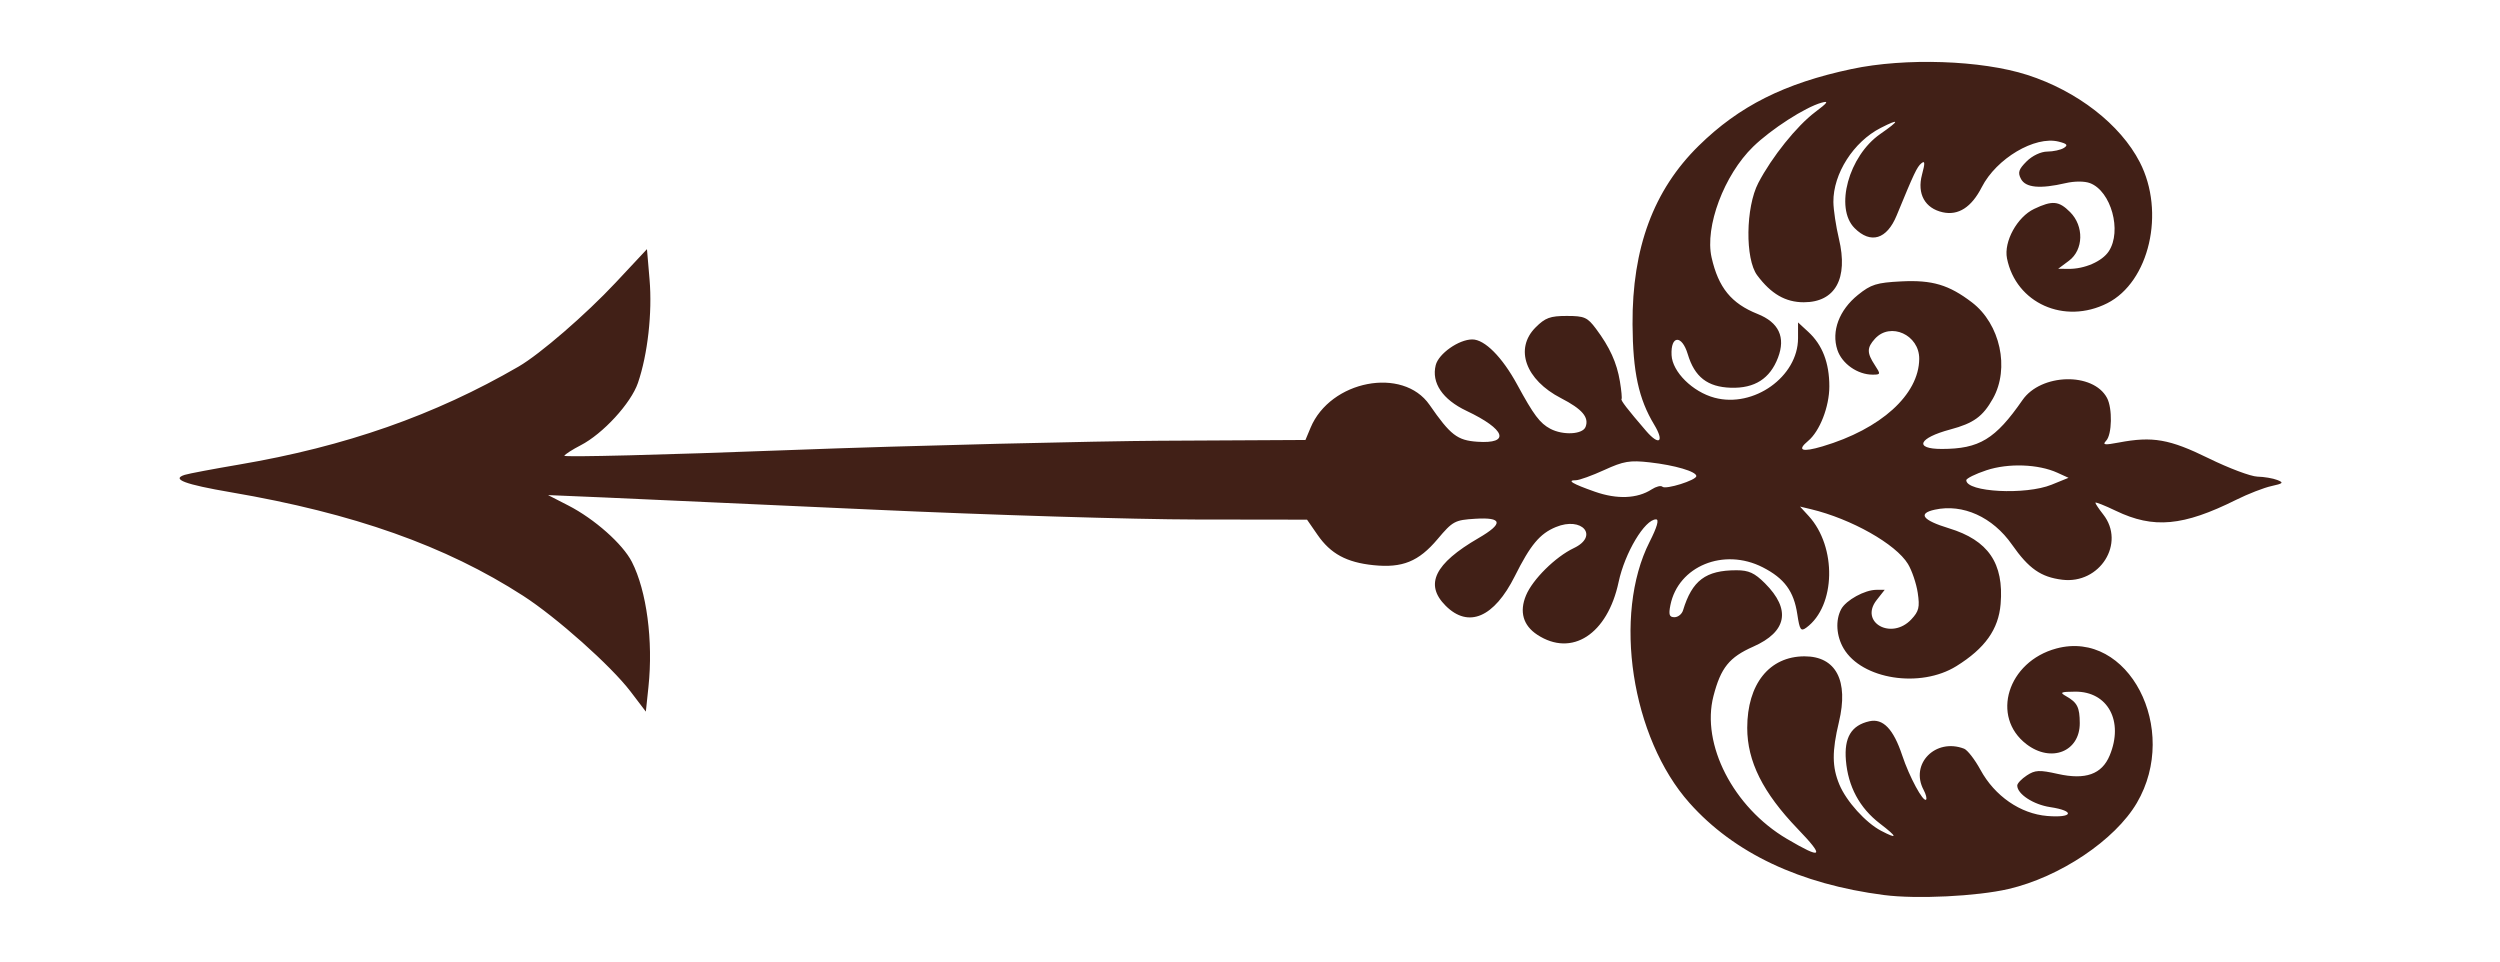 <?xml version="1.0" encoding="UTF-8" standalone="no"?>
<!-- Created with Inkscape (http://www.inkscape.org/) -->

<svg
   xmlns:dc="http://purl.org/dc/elements/1.1/"
   xmlns:cc="http://creativecommons.org/ns#"
   xmlns:rdf="http://www.w3.org/1999/02/22-rdf-syntax-ns#"
   xmlns:svg="http://www.w3.org/2000/svg"
   xmlns="http://www.w3.org/2000/svg"
   xmlns:sodipodi="http://sodipodi.sourceforge.net/DTD/sodipodi-0.dtd"
   xmlns:inkscape="http://www.inkscape.org/namespaces/inkscape"
   id="svg4833"
   version="1.1"
   inkscape:version="0.91 r13725"
   width="191.7"
   height="73.8"
   viewBox="0 0 191.7 73.8"
   sodipodi:docname="arrow_back.svg">
  <defs
     id="defs4837" />
  <sodipodi:namedview
     pagecolor="#ffffff"
     bordercolor="#666666"
     borderopacity="1"
     objecttolerance="10"
     gridtolerance="10"
     guidetolerance="10"
     inkscape:pageopacity="0"
     inkscape:pageshadow="2"
     inkscape:window-width="1920"
     inkscape:window-height="1027"
     id="namedview4835"
     showgrid="false"
     inkscape:zoom="3.2133542"
     inkscape:cx="31.732679"
     inkscape:cy="0.11565918"
     inkscape:window-x="1272"
     inkscape:window-y="-8"
     inkscape:window-maximized="1"
     inkscape:current-layer="svg4833" />
  <path
     style="fill:#412017;fill-opacity:1"
     d="m 144.475,68.633 c -6.457,-0.834 -11.502,-3.22 -14.921,-7.057 -4.463,-5.007 -5.903,-14.426 -3.063,-20.026 0.572,-1.127 0.744,-1.725 0.496,-1.725 -0.863,0 -2.395,2.565 -2.872,4.805 -0.852,4.007 -3.585,5.779 -6.235,4.043 -1.087,-0.712 -1.389,-1.767 -0.864,-3.022 0.514,-1.231 2.259,-2.955 3.664,-3.622 1.948,-0.924 0.642,-2.452 -1.381,-1.614 -1.227,0.508 -1.941,1.363 -3.141,3.762 -1.59,3.177 -3.557,4.019 -5.306,2.271 -1.631,-1.631 -0.855,-3.228 2.521,-5.187 1.932,-1.121 1.848,-1.614 -0.254,-1.483 -1.565,0.097 -1.724,0.184 -2.888,1.564 -1.447,1.717 -2.698,2.224 -4.916,1.995 -2.059,-0.212 -3.282,-0.875 -4.279,-2.316 l -0.812,-1.174 -8.55,-0.012 c -4.702,-0.007 -15.84,-0.348 -24.75,-0.758 -8.91,-0.41 -18.157,-0.828 -20.55,-0.93 l -4.35,-0.184 1.548,0.794 c 2.012,1.032 4.183,2.957 4.883,4.331 1.133,2.222 1.641,6.054 1.269,9.582 l -0.2,1.896 -1.173,-1.541 c -1.495,-1.964 -5.675,-5.689 -8.242,-7.344 -5.931,-3.825 -12.983,-6.323 -22.391,-7.932 -3.554,-0.608 -4.61,-1.006 -3.549,-1.339 0.305,-0.096 2.175,-0.449 4.155,-0.786 8.171,-1.389 15.013,-3.787 21.445,-7.518 1.633,-0.947 5.156,-3.994 7.435,-6.43 l 2.406,-2.572 0.199,2.335 c 0.217,2.539 -0.143,5.737 -0.89,7.919 -0.536,1.566 -2.688,3.908 -4.4,4.789 -0.608,0.313 -1.169,0.672 -1.247,0.798 -0.078,0.126 7.642,-0.067 17.155,-0.43 9.513,-0.363 23.955,-0.695 28.486,-0.719 l 11.189,-0.059 0.393,-0.94 c 1.519,-3.635 7.08,-4.704 9.122,-1.754 1.605,2.319 2.127,2.722 3.66,2.829 2.57,0.179 2.176,-0.948 -0.829,-2.371 -1.836,-0.87 -2.696,-2.148 -2.356,-3.503 0.221,-0.88 1.77,-1.97 2.803,-1.971 0.951,-0.002 2.297,1.352 3.444,3.463 1.27,2.338 1.739,2.962 2.541,3.388 0.975,0.517 2.479,0.437 2.702,-0.143 0.283,-0.736 -0.255,-1.366 -1.881,-2.204 -2.727,-1.405 -3.584,-3.793 -1.949,-5.428 0.737,-0.737 1.118,-0.877 2.385,-0.877 1.351,0 1.584,0.101 2.238,0.975 1.061,1.417 1.602,2.606 1.841,4.046 0.116,0.699 0.172,1.306 0.124,1.35 -0.089,0.081 0.458,0.791 1.886,2.449 1.003,1.165 1.419,0.844 0.621,-0.479 -1.196,-1.983 -1.641,-4.043 -1.663,-7.699 -0.036,-5.847 1.609,-10.287 5.074,-13.691 3.104,-3.05 6.584,-4.796 11.733,-5.888 4.119,-0.873 9.939,-0.677 13.458,0.453 3.833,1.231 7.139,3.796 8.632,6.695 1.971,3.827 0.734,9.181 -2.498,10.815 -3.282,1.659 -6.999,-0.005 -7.686,-3.44 -0.257,-1.286 0.78,-3.175 2.083,-3.794 1.4,-0.664 1.893,-0.621 2.758,0.245 1.074,1.074 1.031,2.894 -0.089,3.729 l -0.825,0.616 0.78,0.009 c 1.239,0.015 2.59,-0.574 3.1,-1.352 1.019,-1.555 0.177,-4.608 -1.44,-5.223 -0.421,-0.16 -1.185,-0.16 -1.875,3.3e-4 -1.958,0.454 -3.058,0.352 -3.416,-0.317 -0.264,-0.493 -0.187,-0.737 0.426,-1.35 0.436,-0.436 1.097,-0.75 1.587,-0.753 0.461,-0.003 1.034,-0.128 1.273,-0.279 0.339,-0.215 0.251,-0.321 -0.402,-0.485 -1.819,-0.457 -4.773,1.294 -5.895,3.493 -0.785,1.538 -1.792,2.188 -2.985,1.926 -1.372,-0.301 -1.989,-1.415 -1.597,-2.883 0.243,-0.911 0.232,-1.106 -0.05,-0.872 -0.334,0.278 -0.556,0.746 -1.893,3.998 -0.754,1.835 -1.99,2.207 -3.226,0.97 -1.544,-1.544 -0.452,-5.539 1.974,-7.221 1.508,-1.045 1.519,-1.223 0.028,-0.462 -2.083,1.063 -3.648,3.514 -3.627,5.681 0.006,0.599 0.197,1.867 0.424,2.819 0.728,3.047 -0.28,4.869 -2.694,4.869 -1.403,0 -2.506,-0.638 -3.572,-2.066 -0.935,-1.252 -0.887,-5.219 0.085,-7.084 1.037,-1.989 2.952,-4.376 4.359,-5.433 0.968,-0.726 1.074,-0.883 0.487,-0.72 -1.251,0.348 -3.853,2.022 -5.242,3.372 -2.228,2.165 -3.72,6.144 -3.187,8.498 0.523,2.312 1.514,3.527 3.526,4.329 1.633,0.65 2.163,1.784 1.566,3.352 -0.613,1.61 -1.79,2.362 -3.611,2.306 -1.793,-0.055 -2.785,-0.827 -3.308,-2.573 -0.452,-1.509 -1.319,-1.457 -1.242,0.076 0.064,1.282 1.613,2.814 3.299,3.264 3.006,0.802 6.399,-1.62 6.399,-4.567 l 0,-1.208 0.789,0.727 c 1.081,0.997 1.611,2.373 1.611,4.18 0,1.554 -0.734,3.437 -1.628,4.179 -0.883,0.733 -0.476,0.887 1.103,0.419 4.476,-1.328 7.395,-3.967 7.418,-6.709 0.016,-1.843 -2.21,-2.855 -3.397,-1.543 -0.621,0.686 -0.624,1.079 -0.012,2.012 0.464,0.707 0.456,0.739 -0.165,0.739 -1.156,0 -2.354,-0.841 -2.702,-1.898 -0.473,-1.433 0.134,-3.053 1.58,-4.219 0.998,-0.804 1.428,-0.939 3.314,-1.034 2.378,-0.12 3.653,0.258 5.424,1.609 2.169,1.655 2.912,5.059 1.608,7.378 -0.775,1.38 -1.479,1.889 -3.27,2.368 -2.44,0.652 -2.806,1.496 -0.648,1.493 2.877,-0.003 4.104,-0.747 6.187,-3.75 1.42,-2.047 5.417,-2.149 6.479,-0.165 0.428,0.799 0.387,2.815 -0.066,3.287 -0.307,0.32 -0.131,0.345 0.975,0.135 2.59,-0.491 3.884,-0.264 6.878,1.206 1.556,0.764 3.243,1.398 3.75,1.41 0.507,0.012 1.192,0.127 1.522,0.258 0.515,0.203 0.452,0.269 -0.45,0.466 -0.578,0.126 -1.792,0.599 -2.7,1.051 -4.072,2.026 -6.336,2.234 -9.225,0.848 -0.866,-0.416 -1.575,-0.696 -1.575,-0.622 0,0.074 0.27,0.477 0.6,0.897 1.734,2.204 -0.252,5.366 -3.145,5.007 -1.635,-0.203 -2.564,-0.853 -3.849,-2.691 -1.48,-2.118 -3.768,-3.153 -5.922,-2.68 -1.331,0.292 -0.938,0.81 1.081,1.425 3.023,0.92 4.228,2.684 3.969,5.808 -0.161,1.945 -1.196,3.399 -3.39,4.763 -2.766,1.72 -7.246,1.02 -8.646,-1.35 -0.566,-0.959 -0.642,-2.17 -0.189,-3.017 0.37,-0.691 1.812,-1.483 2.698,-1.483 l 0.637,0 -0.615,0.782 c -1.349,1.715 1.135,3.104 2.656,1.485 0.583,-0.621 0.659,-0.932 0.494,-2.035 -0.107,-0.716 -0.445,-1.712 -0.75,-2.215 -0.931,-1.531 -4.342,-3.457 -7.44,-4.201 l -0.837,-0.201 0.661,0.721 c 2.172,2.371 2.08,6.903 -0.174,8.561 -0.425,0.313 -0.513,0.183 -0.695,-1.026 -0.265,-1.765 -0.991,-2.75 -2.648,-3.597 -2.987,-1.526 -6.485,-0.095 -7.084,2.9 -0.147,0.736 -0.083,0.925 0.312,0.925 0.273,0 0.569,-0.236 0.657,-0.525 0.698,-2.296 1.737,-3.075 4.096,-3.075 0.944,0 1.389,0.204 2.188,1.002 2.007,2.007 1.692,3.709 -0.9,4.855 -1.84,0.814 -2.488,1.618 -3.05,3.787 -0.96,3.701 1.526,8.535 5.631,10.952 2.734,1.609 2.931,1.424 0.821,-0.772 -2.661,-2.768 -3.863,-5.175 -3.863,-7.735 0,-3.365 1.697,-5.487 4.392,-5.489 2.415,-0.002 3.396,1.868 2.64,5.034 -0.539,2.257 -0.531,3.445 0.034,4.8 0.535,1.282 2.015,2.923 3.195,3.541 1.306,0.684 1.277,0.493 -0.085,-0.551 -1.562,-1.197 -2.443,-2.835 -2.61,-4.851 -0.145,-1.748 0.415,-2.681 1.797,-2.994 1.05,-0.238 1.848,0.591 2.523,2.623 0.543,1.635 1.607,3.607 1.828,3.387 0.075,-0.075 -0.009,-0.41 -0.187,-0.743 -1.066,-1.991 0.907,-4.005 3.1,-3.164 0.26,0.1 0.826,0.83 1.257,1.623 1.093,2.007 3.059,3.367 5.119,3.537 1.981,0.164 2.167,-0.388 0.229,-0.679 -1.292,-0.194 -2.528,-1.003 -2.528,-1.656 0,-0.161 0.331,-0.51 0.735,-0.775 0.636,-0.416 0.958,-0.432 2.382,-0.113 2.115,0.473 3.368,0.028 3.969,-1.411 1.098,-2.629 -0.134,-4.916 -2.639,-4.899 -1.123,0.008 -1.217,0.055 -0.698,0.349 0.856,0.485 1.04,0.85 1.045,2.064 0.009,2.187 -2.193,3.061 -4.082,1.619 -2.765,-2.109 -1.447,-6.337 2.288,-7.342 5.509,-1.483 9.497,6.165 6.173,11.838 -1.672,2.854 -5.904,5.691 -9.85,6.606 -2.417,0.56 -7.038,0.785 -9.523,0.464 z M 126.649,37.526 c 0.343,-0.222 0.714,-0.314 0.824,-0.204 0.241,0.241 2.603,-0.5 2.603,-0.816 0,-0.35 -1.642,-0.834 -3.574,-1.052 -1.526,-0.173 -2.002,-0.093 -3.483,0.585 -0.944,0.432 -1.924,0.785 -2.179,0.785 -0.726,0 -0.285,0.267 1.453,0.879 1.704,0.6 3.253,0.537 4.357,-0.177 z m 30.671,-0.361 1.295,-0.526 -0.845,-0.386 c -1.468,-0.67 -3.771,-0.752 -5.454,-0.192 -0.848,0.282 -1.541,0.625 -1.541,0.763 0,0.915 4.548,1.152 6.545,0.342 z"
     id="path5383"
     inkscape:connector-curvature="0"
     sodipodi:nodetypes="sssssssssssssssscssscssscssssssscsssssscsssscssssssssccsssssssssssccssscsscssssscsssscsssssssssssscsscsssssssssssssssssssscssssssssssssssscssssscsssssssssssssscssscsssccssssscsssscsssssscssssssscssss" />
</svg>
